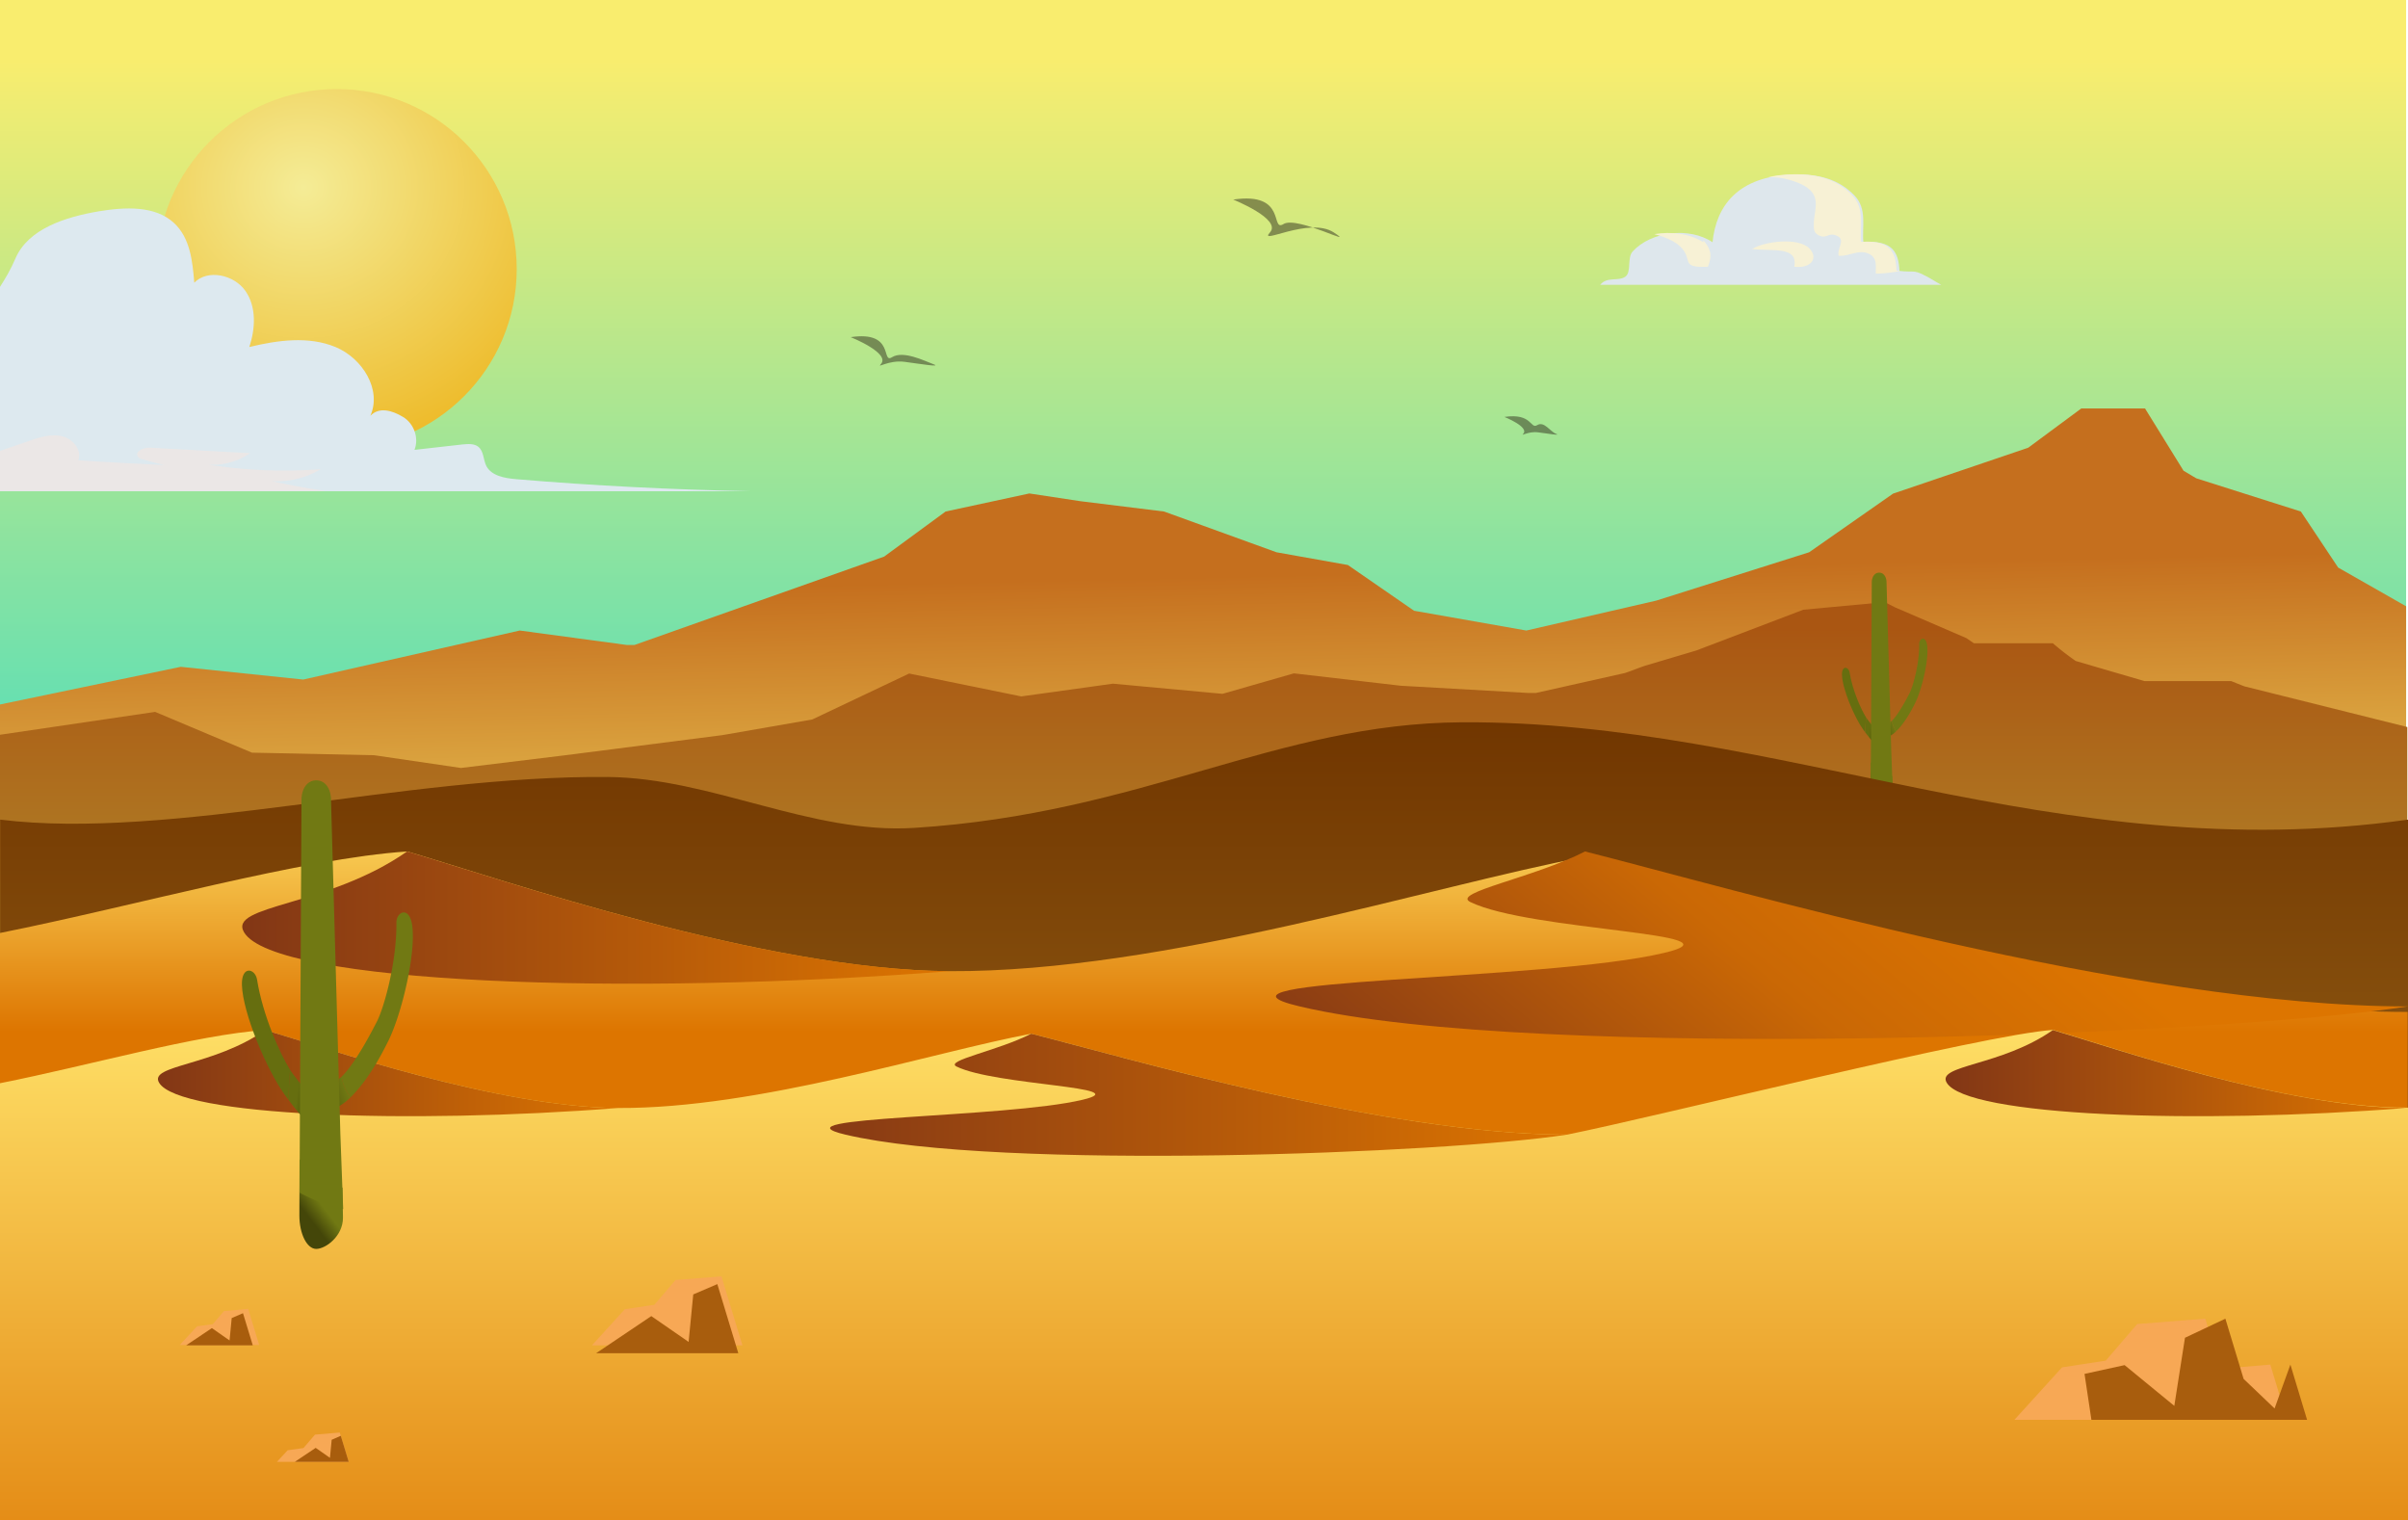 <svg xmlns="http://www.w3.org/2000/svg" xmlns:xlink="http://www.w3.org/1999/xlink" width="1920" height="1212" viewBox="0 0 1920 1212">
  <rect x="0" y="0" width="1920" height="1212" fill="#333333" stroke="none"/>
  <defs>
    <linearGradient id="linear-gradient" x1="0.5" y1="0.039" x2="0.5" y2="0.646" gradientUnits="objectBoundingBox">
      <stop offset="0" stop-color="#f9ed6e"/>
      <stop offset="1" stop-color="#11d8d8"/>
    </linearGradient>
    <linearGradient id="linear-gradient-2" x1="0.5" y1="0.46" x2="0.487" y2="0.135" gradientUnits="objectBoundingBox">
      <stop offset="0" stop-color="#f9ed6e"/>
      <stop offset="1" stop-color="#c56f1e"/>
    </linearGradient>
    <linearGradient id="linear-gradient-3" x1="0.5" y1="0.304" x2="0.5" y2="0.025" gradientUnits="objectBoundingBox">
      <stop offset="0" stop-color="#b18429"/>
      <stop offset="1" stop-color="#aa5612"/>
    </linearGradient>
    <linearGradient id="linear-gradient-4" x1="0.5" x2="1.254" y2="0.198" gradientUnits="objectBoundingBox">
      <stop offset="0" stop-color="#666e0f"/>
      <stop offset="1" stop-color="#3c4102"/>
    </linearGradient>
    <linearGradient id="linear-gradient-5" x1="0.5" x2="-1.981" y2="1.679" gradientUnits="objectBoundingBox">
      <stop offset="0" stop-color="#717913"/>
      <stop offset="1" stop-color="#272b01"/>
    </linearGradient>
    <linearGradient id="linear-gradient-6" x1="0.5" y1="0.5" x2="0.352" y2="0.734" gradientUnits="objectBoundingBox">
      <stop offset="0" stop-color="#717913"/>
      <stop offset="1" stop-color="#444609"/>
    </linearGradient>
    <linearGradient id="linear-gradient-7" x1="0.5" y1="1" x2="0.5" gradientUnits="objectBoundingBox">
      <stop offset="0" stop-color="#b18429"/>
      <stop offset="1" stop-color="#713600"/>
    </linearGradient>
    <linearGradient id="linear-gradient-8" x1="0.5" y1="-0.061" x2="0.5" y2="0.208" gradientUnits="objectBoundingBox">
      <stop offset="0" stop-color="#ffe168"/>
      <stop offset="1" stop-color="#dd7500"/>
    </linearGradient>
    <linearGradient id="linear-gradient-9" y1="0.5" x2="1" y2="0.5" gradientUnits="objectBoundingBox">
      <stop offset="0" stop-color="#803516"/>
      <stop offset="1" stop-color="#dd7500"/>
    </linearGradient>
    <linearGradient id="linear-gradient-10" y1="0.654" x2="0.751" y2="0.5" gradientUnits="objectBoundingBox">
      <stop offset="0" stop-color="#803516"/>
      <stop offset="0.632" stop-color="#ca6805"/>
      <stop offset="1" stop-color="#dd7500"/>
    </linearGradient>
    <linearGradient id="linear-gradient-11" x1="0.5" y1="-0.025" x2="0.5" y2="0.966" xlink:href="#linear-gradient-8"/>
    <linearGradient id="linear-gradient-12" x1="0" y1="0.5" x2="1" y2="0.5" xlink:href="#linear-gradient-9"/>
    <linearGradient id="linear-gradient-13" x1="0" y1="0.5" x2="1" y2="0.5" xlink:href="#linear-gradient-9"/>
    <linearGradient id="linear-gradient-14" x1="0" y1="0.5" x2="1" y2="0.5" xlink:href="#linear-gradient-9"/>
    <radialGradient id="radial-gradient" cx="0.408" cy="0.274" r="0.891" gradientTransform="translate(0 0.017) scale(1 0.937)" gradientUnits="objectBoundingBox">
      <stop offset="0" stop-color="#f4ec96"/>
      <stop offset="1" stop-color="#edb51d"/>
    </radialGradient>
    <clipPath id="clip-path">
      <path id="Path_308" data-name="Path 308" d="M0,0H320.2V114.631H0Z"/>
    </clipPath>
    <clipPath id="clip-path-2">
      <path id="Path_309" data-name="Path 309" d="M0,0H316.157V157.773H0Z"/>
    </clipPath>
    <clipPath id="clip-path-3">
      <path id="Path_310" data-name="Path 310" d="M0,0H271.783V128.171H0Z"/>
    </clipPath>
    <clipPath id="clip-path-4">
      <path id="Path_311" data-name="Path 311" d="M0,0H326.124V153.216H0Z"/>
    </clipPath>
    <clipPath id="clip-Web_1920_18">
      <rect width="1920" height="1212"/>
    </clipPath>
  </defs>
  <g id="Web_1920_18" data-name="Web 1920 – 18" clip-path="url(#clip-Web_1920_18)">
    <rect width="1920" height="1212" fill="#fff"/>
    <path id="Path_697" data-name="Path 697" d="M0,0H1918.491V1343.9H0Z" fill-rule="evenodd" fill="url(#linear-gradient)"/>
    <path id="Path_698" data-name="Path 698" d="M0,479.856l144.127-30.032,97.639,10.148,172.651-39.083,85.434,11.519h6.034L705,361.921l48.98-35.929,66.76-14.4,40.729,6.171,66.674,8.228,89.658,32.5,56.91,10.148,52.8,36.477,89.517,15.77,103.567-23.861L1442.5,358.493l66.921-46.762,107.787-36.615,42.3-31.3h50.814l30.713,49.672,10.148,6.034,83.377,26.467,29.758,44.705,54.167,30.855v860.51H0Z" transform="translate(0 81.841)" fill-rule="evenodd" fill="url(#linear-gradient-2)"/>
    <path id="Path_699" data-name="Path 699" d="M0,455.83l123.694-18.239,77.206,32.5,97.5,2.057L367.517,482.3l83.24-10.148L576.1,456.1l71.584-12.479,77.206-36.615L814.3,425.249,887.388,415.1l87.354,8.091,56.91-16.319,85.3,9.874,101.615,5.76h6.034l71.035-15.907c6.582-2.194,9.736-3.7,16.319-5.9l40.591-12.068,85.3-32.5,65-6.034,8.091,4.114,56.91,24.547,6.034,4.114h62.944A223.515,223.515,0,0,0,1655.059,397l54.853,16.045h69.115l10.285,4.114,130.139,32.5V1213.9H0Z" transform="translate(0 130.003)" fill-rule="evenodd" fill="url(#linear-gradient-3)"/>
    <g id="Group_138" data-name="Group 138" transform="translate(1468.688 456.583)">
      <g id="Group_83" data-name="Group 83" transform="translate(0 75.859)">
        <g id="Group_82" data-name="Group 82" transform="translate(0 0)">
          <g id="Group_79" data-name="Group 79">
            <path id="Path_756" data-name="Path 756" d="M63.657,326.931c-.713-4.45-6.281-5.818-6.033,2.158.351,11.315,9.976,33.865,16.884,43.495.585.817,1.16,1.595,1.729,2.354.016-3.99.265-7.983.569-12.071C72.956,356.757,65.988,341.479,63.657,326.931Z" transform="translate(-57.616 -323.345)" fill="#666e0f"/>
            <path id="Path_757" data-name="Path 757" d="M81.324,371.812c-.3-.4-.638-.9-1-1.48-.3,4.087-.554,8.081-.569,12.071,2.281,3.046,4.427,5.65,6.419,7.87.739-2.072,1.517-4.128,2.3-6.16.2-.856.375-1.717.528-2.586C86.819,378.961,84.272,375.777,81.324,371.812Z" transform="translate(-61.133 -330.81)" fill="url(#linear-gradient-4)"/>
          </g>
        </g>
      </g>
      <g id="Group_88" data-name="Group 88" transform="translate(37.718 52.673)">
        <g id="Group_84" data-name="Group 84" transform="translate(2.062 0)">
          <path id="Path_760" data-name="Path 760" d="M123.649,346.706c5.2-10.647,10.934-34.487,9.392-45.7-1.087-7.9-6.348-5.627-6.308-1.121.14,16.121-5.049,34.038-7.71,39.252-7.558,14.812-12.136,20.209-14.113,22.073a16.654,16.654,0,0,0,3.585,8.228C112.234,365.8,117.631,359.015,123.649,346.706Z" transform="translate(-104.91 -295.779)" fill="#717913"/>
        </g>
        <g id="Group_85" data-name="Group 85" transform="translate(0 65.428)">
          <path id="Path_761" data-name="Path 761" d="M103.371,374.484s-2.242,12.2.3,10.794a22,22,0,0,0,4.432-3.484,16.661,16.661,0,0,1-3.585-8.228A5.824,5.824,0,0,1,103.371,374.484Z" transform="translate(-102.458 -373.566)" fill="url(#linear-gradient-5)"/>
        </g>
      </g>
      <path id="Path_764" data-name="Path 764" d="M84.857,450.91c0,7.391,3.013,13.384,6.728,13.384s10.654-5.036,10.654-12.427l-.2-11.957c-5.884-2.246-11.646-6.393-17.12-11.309Z" transform="translate(-61.943 -277.483)" fill="url(#linear-gradient-6)"/>
      <path id="Path_765" data-name="Path 765" d="M91.6,233.158c-3.715,0-5.887,3.515-5.887,7.85L84.934,397.55a71.914,71.914,0,0,0,17.395,6.558l-1.112-29.82-3.733-133.28C97.485,236.673,95.313,233.158,91.6,233.158Z" transform="translate(-61.956 -233.158)" fill="#717913"/>
    </g>
    <path id="Path_700" data-name="Path 700" d="M0,511.421c135.487,16.593,322.948-35.517,484.765-34.009,82.417.823,161.817,45.8,243.96,40.591,182.661-11.519,288.528-83.377,436.906-84.2,252.736-1.371,473.109,117.112,754.232,77.617v671.4H0Z" transform="translate(0.137 142.08)" fill-rule="evenodd" fill="url(#linear-gradient-7)"/>
    <path id="Path_701" data-name="Path 701" d="M0,541.9c108.335-21.667,241.217-59.516,324.731-65,75.423,22.216,284.962,94.759,432.655,95.445,171.279.823,385.618-68.429,506.021-91.056,113.82,28.661,436.22,123.557,656.319,123.557v561.971H0Z" transform="translate(0 201.972)" fill-rule="evenodd" fill="url(#linear-gradient-8)"/>
    <path id="Path_702" data-name="Path 702" d="M272.285,476.9c75.423,22.216,284.962,94.759,432.792,95.445-259.044,20.159-538.659,9.874-562.794-30.992-13.028-22.078,66.51-20.022,130-64.453Z" transform="translate(52.308 201.972)" fill-rule="evenodd" fill="url(#linear-gradient-9)"/>
    <path id="Path_703" data-name="Path 703" d="M987.932,480.1c113.82,28.661,436.769,123.557,656.181,123.557-147.281,23.038-695.539,44.431-883.685,0-95.307-22.49,195.278-20.021,290.448-42.648,67.744-16.045-106.552-17.279-154.412-40.591-15.359-7.542,50.328-19.2,91.468-40.317Z" transform="translate(275.887 198.771)" fill-rule="evenodd" fill="url(#linear-gradient-10)"/>
    <path id="Path_704" data-name="Path 704" d="M0,641.311c71.172-14.125,157.154-38.809,211.459-42.374,49.094,14.4,185.541,61.71,281.671,62.121,111.489.549,250.816-44.568,329.256-59.242,74.052,18.65,284.14,80.5,427.032,80.5,70.486-14.125,333.1-79.949,387.538-83.514,49.094,14.4,185.541,61.984,281.671,61.984H1920v460.767H0Z" transform="translate(0 222.353)" fill-rule="evenodd" fill="url(#linear-gradient-11)"/>
    <path id="Path_705" data-name="Path 705" d="M177.362,598.9c49.094,14.4,185.541,61.71,281.671,62.121C290.5,674.186,108.521,667.467,92.75,640.863c-8.5-14.262,43.334-13.028,84.611-41.963Z" transform="translate(34.098 222.39)" fill-rule="evenodd" fill="url(#linear-gradient-12)"/>
    <path id="Path_706" data-name="Path 706" d="M1216.761,598.9c49.094,14.4,185.541,61.71,281.671,62.121-168.536,13.165-350.512,6.445-366.282-20.159-8.5-14.262,43.334-13.028,84.611-41.963Z" transform="translate(420.059 222.39)" fill-rule="evenodd" fill="url(#linear-gradient-13)"/>
    <path id="Path_707" data-name="Path 707" d="M643.037,601c74.052,18.65,284.14,80.5,427.032,80.5-95.856,14.948-452.676,28.935-575.136,0-61.984-14.673,127.122-13.028,189.106-27.838,44.157-10.422-69.389-11.245-100.518-26.467-9.874-4.8,32.775-12.479,59.516-26.193Z" transform="translate(179.213 223.17)" fill-rule="evenodd" fill="url(#linear-gradient-14)"/>
    <path id="Path_708" data-name="Path 708" d="M167.855,789.8,159.079,761l-19.336,1.783L130.83,773.2,118.35,774.85,104.5,789.8Z" transform="translate(38.804 282.583)" fill="#f7a855" fill-rule="evenodd"/>
    <path id="Path_709" data-name="Path 709" d="M973.8,948.834h217.356l-13.3-44.02-29.621,2.468-7.679,8.914-14.536-48-54.3,4.251-25.1,29.209-34.832,5.348Z" transform="translate(632.374 183.193)" fill="#f7a855" fill-rule="evenodd"/>
    <path id="Path_710" data-name="Path 710" d="M1008.385,948.834H1180.35l-13.3-44.02-12.616,34.969L1129.748,916.2l-14.536-48-32.226,15.222-8.5,54.3-39.632-32.5L1002.9,912.22Z" transform="translate(659.18 183.193)" fill="#a85d0d" fill-rule="evenodd"/>
    <path id="Path_713" data-name="Path 713" d="M476.591,941.89l-16.73-54.99-36.615,2.88-16.867,19.747-23.587,3.565L356.6,941.89Z" transform="translate(115.39 130.765)" fill="#f7a855" fill-rule="evenodd"/>
    <path id="Path_714" data-name="Path 714" d="M474.809,941.928,458.079,886.8l-19.2,8.228-3.7,37.849-29.758-20.57L361.4,941.928Z" transform="translate(113.881 137.03)" fill="#a85d0d" fill-rule="evenodd"/>
    <path id="Path_717" data-name="Path 717" d="M192.184,933.313,185.054,910l-19.747,1.646-9.188,10.7L143.5,924.125l-8.5,9.188Z" transform="translate(85.853 232.181)" fill="#f7a855" fill-rule="evenodd"/>
    <path id="Path_718" data-name="Path 718" d="M188.323,932.607,182.015,911.9l-7.268,3.154-1.371,14.4L161.993,921.5,145.4,932.607Z" transform="translate(89.715 232.887)" fill="#a85d0d" fill-rule="evenodd"/>
    <path id="Path_719" data-name="Path 719" d="M198.539,937.536l-7.81-25.636-9,3.9-1.7,17.826-14.091-9.847L145.4,937.536Z" transform="translate(3.012 135.119)" fill="#a85d0d" fill-rule="evenodd"/>
    <circle id="Ellipse_1" data-name="Ellipse 1" cx="143.5" cy="143.5" r="143.5" transform="translate(125 71)" fill="url(#radial-gradient)"/>
    <g id="Group_229" data-name="Group 229" transform="translate(1227.605 139.096)" clip-path="url(#clip-path)">
      <path id="XMLID_450_" d="M2462.844,1222.538H2190.968c5.575-6.813,14.025-2.442,19.959-6.427,5.215-3.471,1.259-15.168,5.934-20.181,14.744-16.068,45.313-19.667,63.648-7.327,2.877-28.665,19.959-52.959,65.091-53.988,20.5-.514,36.143,4.242,48.19,16.839,10.249,10.669,5.753,24.937,7.012,37.02,23.556-1.671,28.05,8.355,28.77,23.009,11.331,1.285,11.149-1.028,19.6,3.342C2453.135,1216.625,2458.888,1220.481,2462.844,1222.538Z" transform="translate(-2142.646 -1134.578)" fill="#dee7ec"/>
    </g>
    <g id="Group_230" data-name="Group 230" transform="translate(1256.667 113.576)" clip-path="url(#clip-path-2)">
      <path id="XMLID_447_" d="M2425.771,1273.513c9.941-6.17,37.051-9.512,45.725-.385,7.593,7.969.723,16.2-12.109,14.525C2462.641,1270.814,2441.314,1275.57,2425.771,1273.513Z" transform="translate(-2285.404 -1188.569)" fill="#f7f1d5"/>
    </g>
    <g id="Group_231" data-name="Group 231" transform="translate(1263.048 125.587)" clip-path="url(#clip-path-3)">
      <path id="XMLID_436_" d="M2308.109,1263.34c7.936,9.641-1.161,15.168,20.329,14.268,3.483-8.484,2.711-13.625-3.484-20.952,0,.514-.193.9-.193,1.414-10.646-6.813-25.357-8.741-39.1-6.427C2295.333,1254.085,2303.851,1258.07,2308.109,1263.34Z" transform="translate(-2229.713 -1190.536)" fill="#f7f1d5"/>
    </g>
    <g id="Group_232" data-name="Group 232" transform="translate(1227.605 104)" clip-path="url(#clip-path-4)">
      <path id="XMLID_415_" d="M2505.756,1188.156c-1.071-12.083,3.213-26.351-6.962-37.02-11.782-12.469-27.5-17.353-47.843-16.839a104.065,104.065,0,0,0-19.1,2.185,61.016,61.016,0,0,1,27.5,6.3c15.531,8.355,8.926,19.153,8.75,30.721,0,3.856-.535,7.584,4.642,9.769s6.962-1.928,11.782-.643c10.354,2.7,1.784,10.155,3.391,16.582,8.569.643,15.71-5.4,24.1-1.543,7.141,3.342,5.177,10.412,5.534,15.811,6.605,0,13.033-1.028,19.637-2.057-1.077-.036-2.151-.122-3.213-.257C2533.6,1196.511,2529.135,1186.485,2505.756,1188.156Z" transform="translate(-2249.449 -1099.292)" fill="#f7f1d5"/>
    </g>
    <path id="XMLID_240_" d="M-55.192,719.054H594.419c-62.08-1.319-124.159-4.336-186.236-9.615-9.094-.754-19.727-2.637-23.788-10.557-2.514-5.092-1.934-11.688-6.382-15.27-3.287-2.637-8.122-2.262-12.377-1.885-12.764,1.508-25.528,2.828-38.486,4.336,3.675-9.425-.386-20.925-9.094-26.2s-19.146-8.294-26.108-.942c9.283-20.925-6.382-46-27.849-54.858s-46.028-5.467-68.656,0c4.835-14.7,5.8-31.859-3.092-44.678s-29.976-17.721-40.806-6.6c-1.354-16.967-3.287-35.629-16.052-47.506-15.084-14.139-39.259-12.822-59.952-9.425C49.046,500.376,19.07,509.614,8.82,533.744c-13.731,32.425-41.579,53.162-41.194,88.226.194,19.417,4.835,39.023,0,57.874-8.316-1.131-16.632,3.959-21.273,10.746C-58.48,697.563-54.225,710.755-55.192,719.054Z" transform="translate(3.362 -327.398)" fill="#dde9ef"/>
    <g id="XMLID_233_" transform="translate(-52.375 347.128)">
      <path id="XMLID_237_" d="M252.322,718.059a391.728,391.728,0,0,1-89.155-3.582,53.427,53.427,0,0,0,32.877-9.237c-22.047-1.131-43.9-2.455-65.947-3.582-4.638-.188-9.283-.566-13.731-.754-5.028-.188-12.377,2.828-9.863,6.975.967,1.508,2.707,2.073,4.448,2.455,5.415,1.508,16.438,4.336,16.438,4.336S82.135,712.6,59.121,710.9c3.092-8.294-4.638-17.343-13.344-19.228s-17.792.942-26.3,3.958C8.452,699.4-2.572,703.17-13.4,706.94a137.142,137.142,0,0,0-19.727.566,94.925,94.925,0,0,1-20.693,0c-4.061,6.975-.194,19.794-1.16,27.9H256.382c-14.5-2.073-28.816-4.713-43.127-7.918a67.577,67.577,0,0,0,39.068-9.429Z" transform="translate(55.72 -691.063)" fill="#ebe7e6"/>
    </g>
    <g id="Group_83-2" data-name="Group 83" transform="translate(192.878 773.879)">
      <g id="Group_82-2" data-name="Group 82" transform="translate(0 0)">
        <g id="Group_79-2" data-name="Group 79">
          <path id="Path_756-2" data-name="Path 756" d="M69.7,330.516c-1.426-8.9-12.56-11.635-12.066,4.315.7,22.627,19.95,67.724,33.765,86.981,1.171,1.633,2.32,3.189,3.457,4.708.032-7.978.53-15.965,1.139-24.14C88.294,390.162,74.358,359.609,69.7,330.516Z" transform="translate(-57.616 -323.345)" fill="#666e0f"/>
          <path id="Path_757-2" data-name="Path 757" d="M82.893,373.292c-.6-.807-1.275-1.808-2-2.961-.609,8.173-1.108,16.16-1.139,24.14,4.562,6.091,8.853,11.3,12.838,15.738,1.479-4.143,3.034-8.256,4.609-12.32.39-1.712.75-3.433,1.056-5.172C93.882,387.589,88.788,381.222,82.893,373.292Z" transform="translate(-42.515 -291.296)" fill="url(#linear-gradient-4)"/>
        </g>
      </g>
    </g>
    <g id="Group_88-2" data-name="Group 88" transform="translate(268.308 727.51)">
      <g id="Group_84-2" data-name="Group 84" transform="translate(4.124 0)">
        <path id="Path_760-2" data-name="Path 760" d="M142.385,397.622c10.409-21.292,21.865-68.967,18.782-91.395-2.173-15.808-12.695-11.253-12.616-2.242.281,32.239-10.1,68.069-15.418,78.5C118.02,412.1,108.865,422.9,104.91,426.623a33.3,33.3,0,0,0,7.169,16.454C119.556,435.816,130.35,422.238,142.385,397.622Z" transform="translate(-104.91 -295.779)" fill="#717913"/>
      </g>
      <g id="Group_85-2" data-name="Group 85" transform="translate(0 130.844)">
        <path id="Path_761-2" data-name="Path 761" d="M104.283,375.4s-4.483,24.392.6,21.586a44,44,0,0,0,8.863-6.967,33.319,33.319,0,0,1-7.169-16.454A11.647,11.647,0,0,1,104.283,375.4Z" transform="translate(-102.458 -373.566)" fill="url(#linear-gradient-5)"/>
      </g>
    </g>
    <path id="Path_764-2" data-name="Path 764" d="M84.857,473.215c0,14.781,6.025,26.765,13.455,26.765s21.305-10.072,21.305-24.852l-.392-23.912c-11.766-4.491-23.29-12.785-34.237-22.615Z" transform="translate(153.844 495.781)" fill="url(#linear-gradient-6)"/>
    <path id="Path_765-2" data-name="Path 765" d="M98.26,233.158c-7.43,0-11.773,7.029-11.773,15.7L84.934,561.911a143.813,143.813,0,0,0,34.787,13.115L117.5,515.391l-7.464-266.534C110.034,240.187,105.691,233.158,98.26,233.158Z" transform="translate(153.896 389.017)" fill="#717913"/>
    <g id="Group_497" data-name="Group 497">
      <path id="Path_978" data-name="Path 978" d="M445.474,140.857s39.04,15.587,29.28,26.228,31.45-12.812,50.97,0-29.277-13.466-40.124-6.731S488.854,134.35,445.474,140.857Z" transform="translate(537.815 18.271)" fill="#33311f" opacity="0.5"/>
      <path id="Path_979" data-name="Path 979" d="M422.355,170.273s32.025,12.786,24.019,21.516c-3.493,3.806,6.29-3.552,19.015-1.836,12.343,1.668,29.965,4.513,22.8,1.836-7.451-2.789-24.016-11.043-32.914-5.519S457.94,164.936,422.355,170.273Z" transform="translate(255.959 98.539)" fill="#33311f" opacity="0.5"/>
      <path id="Path_980" data-name="Path 980" d="M512.558,186.695s20,7.985,15,13.437c-2.18,2.378,3.928-2.22,11.873-1.148,7.707,1.044,18.713,2.821,14.238,1.148-4.654-1.74-9.442-10.342-15-6.9S534.778,183.361,512.558,186.695Z" transform="translate(686.982 145.725)" fill="#33311f" opacity="0.5"/>
    </g>
  </g>
</svg>
